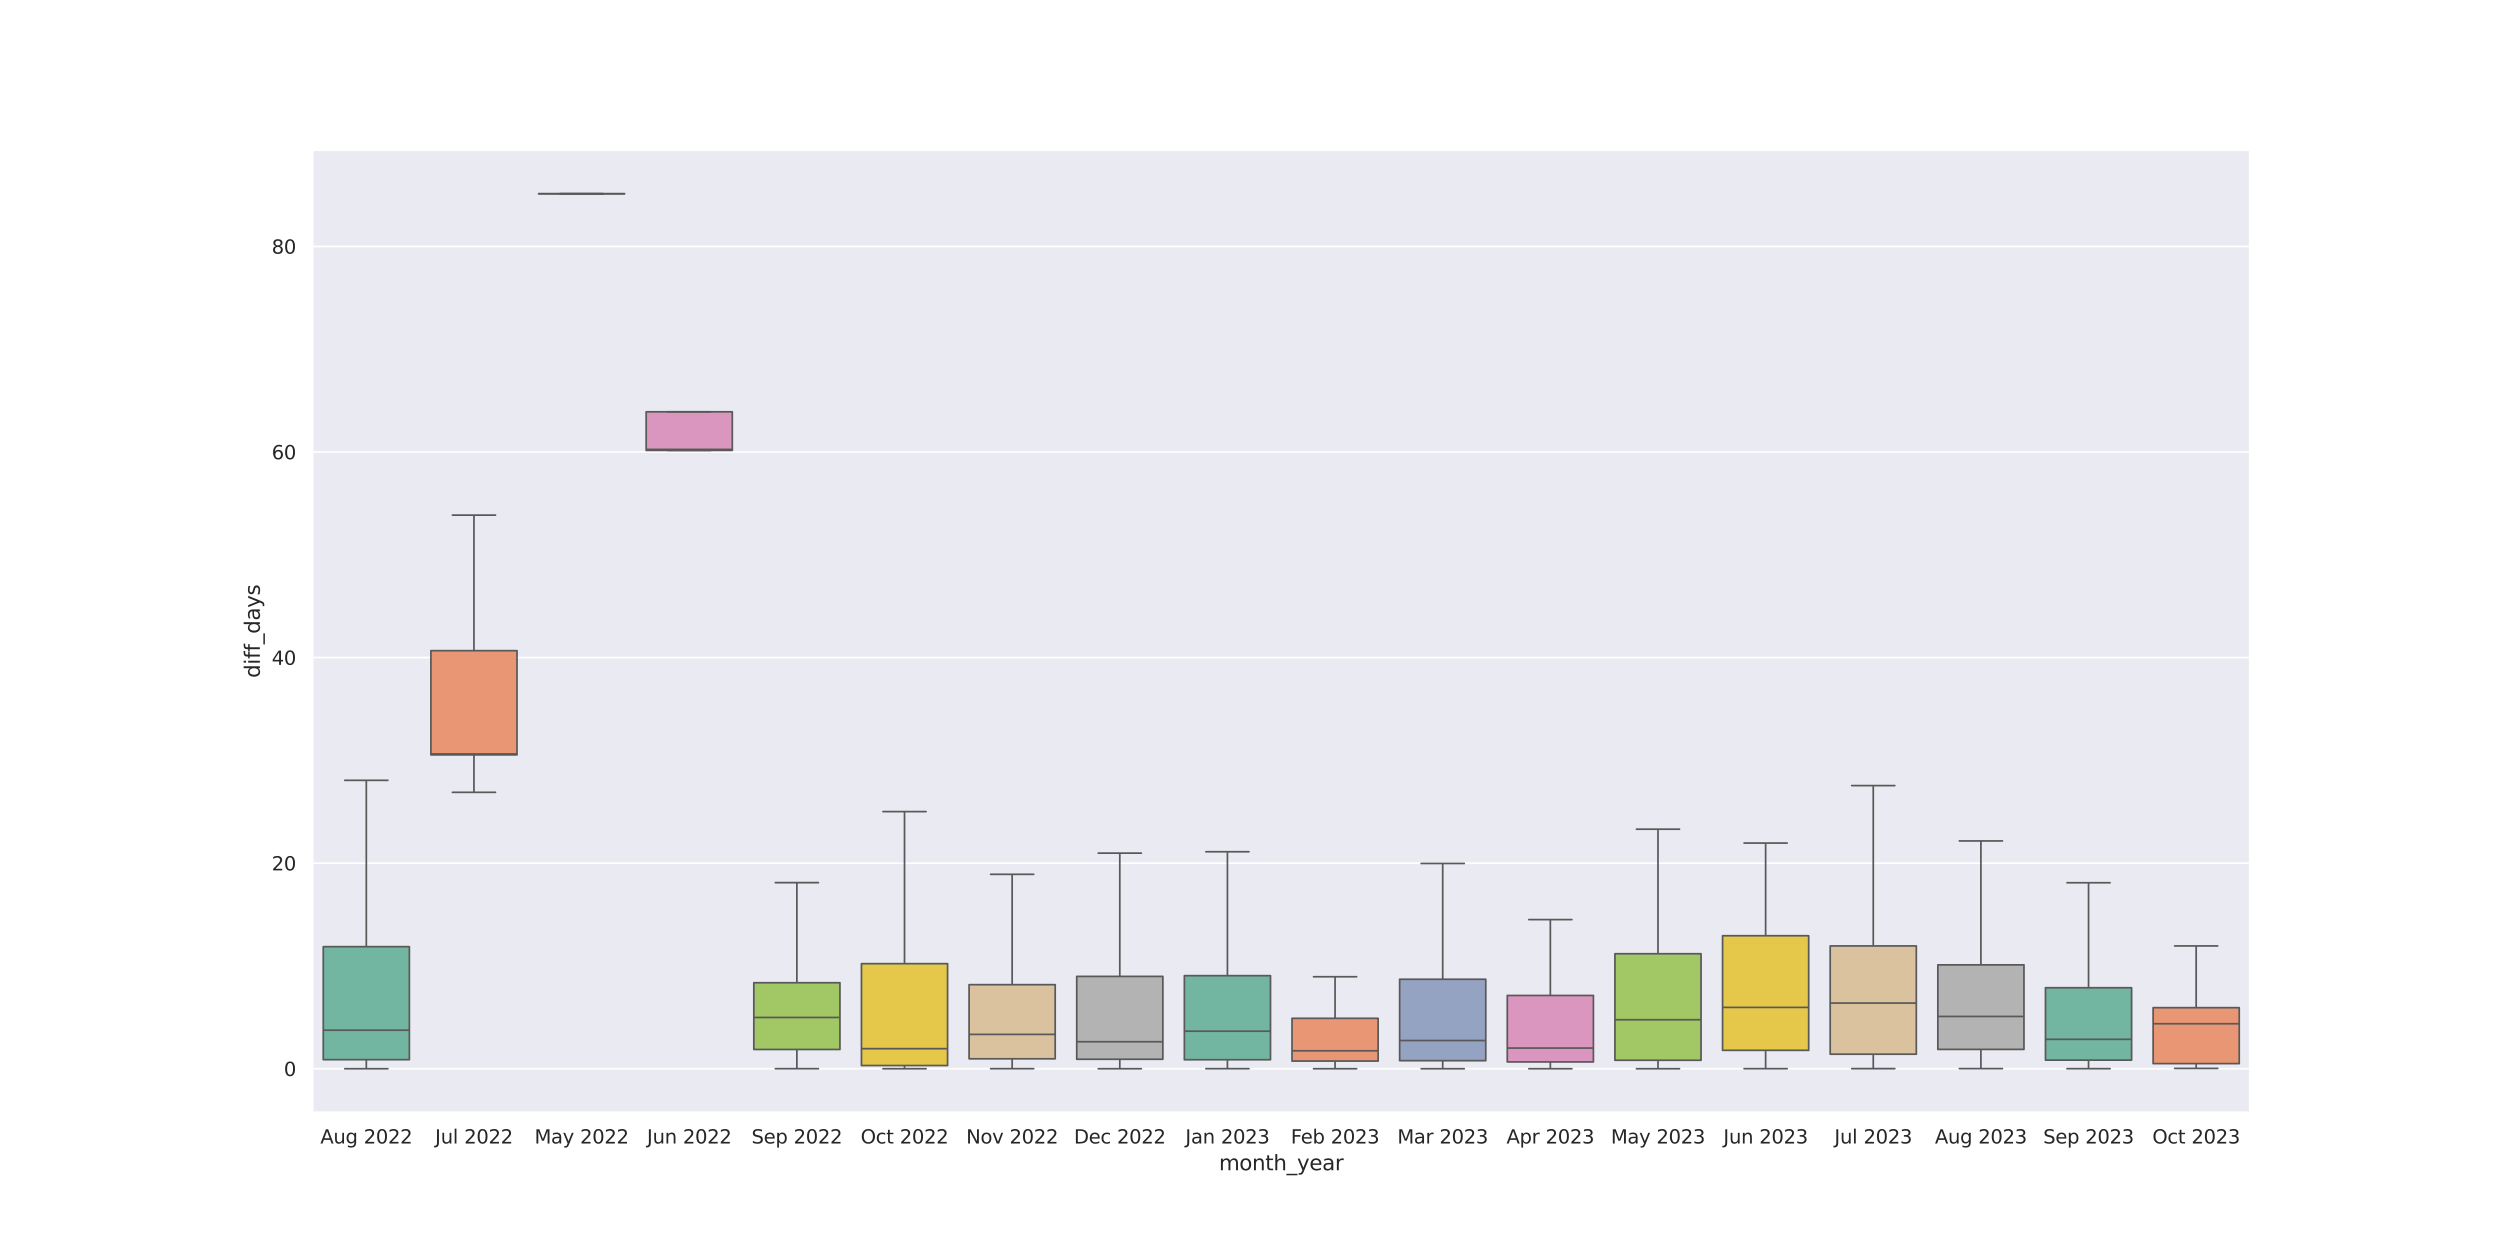 <?xml version="1.0" encoding="utf-8" standalone="no"?>
<!DOCTYPE svg PUBLIC "-//W3C//DTD SVG 1.1//EN"
  "http://www.w3.org/Graphics/SVG/1.1/DTD/svg11.dtd">
<svg xmlns:xlink="http://www.w3.org/1999/xlink" width="1440pt" height="720pt" viewBox="0 0 1440 720" xmlns="http://www.w3.org/2000/svg" version="1.1">
 <defs>
  <style type="text/css">*{stroke-linejoin: round; stroke-linecap: butt}</style>
 </defs>
 <g id="figure_1">
  <g id="patch_1">
   <path d="M 0 720 
L 1440 720 
L 1440 0 
L 0 0 
z
" style="fill: #ffffff"/>
  </g>
  <g id="axes_1">
   <g id="patch_2">
    <path d="M 180 640.8 
L 1296 640.8 
L 1296 86.4 
L 180 86.4 
z
" style="fill: #eaeaf2"/>
   </g>
   <g id="matplotlib.axis_1">
    <g id="xtick_1">
     <g id="text_1">
      <!-- Aug 2022 -->
      <g style="fill: #262626" transform="translate(184.515 658.658) scale(0.11 -0.11)">
       <defs>
        <path id="DejaVuSans-41" d="M 2188 4044 
L 1331 1722 
L 3047 1722 
L 2188 4044 
z
M 1831 4666 
L 2547 4666 
L 4325 0 
L 3669 0 
L 3244 1197 
L 1141 1197 
L 716 0 
L 50 0 
L 1831 4666 
z
" transform="scale(0.016)"/>
        <path id="DejaVuSans-75" d="M 544 1381 
L 544 3500 
L 1119 3500 
L 1119 1403 
Q 1119 906 1312 657 
Q 1506 409 1894 409 
Q 2359 409 2629 706 
Q 2900 1003 2900 1516 
L 2900 3500 
L 3475 3500 
L 3475 0 
L 2900 0 
L 2900 538 
Q 2691 219 2414 64 
Q 2138 -91 1772 -91 
Q 1169 -91 856 284 
Q 544 659 544 1381 
z
M 1991 3584 
L 1991 3584 
z
" transform="scale(0.016)"/>
        <path id="DejaVuSans-67" d="M 2906 1791 
Q 2906 2416 2648 2759 
Q 2391 3103 1925 3103 
Q 1463 3103 1205 2759 
Q 947 2416 947 1791 
Q 947 1169 1205 825 
Q 1463 481 1925 481 
Q 2391 481 2648 825 
Q 2906 1169 2906 1791 
z
M 3481 434 
Q 3481 -459 3084 -895 
Q 2688 -1331 1869 -1331 
Q 1566 -1331 1297 -1286 
Q 1028 -1241 775 -1147 
L 775 -588 
Q 1028 -725 1275 -790 
Q 1522 -856 1778 -856 
Q 2344 -856 2625 -561 
Q 2906 -266 2906 331 
L 2906 616 
Q 2728 306 2450 153 
Q 2172 0 1784 0 
Q 1141 0 747 490 
Q 353 981 353 1791 
Q 353 2603 747 3093 
Q 1141 3584 1784 3584 
Q 2172 3584 2450 3431 
Q 2728 3278 2906 2969 
L 2906 3500 
L 3481 3500 
L 3481 434 
z
" transform="scale(0.016)"/>
        <path id="DejaVuSans-20" transform="scale(0.016)"/>
        <path id="DejaVuSans-32" d="M 1228 531 
L 3431 531 
L 3431 0 
L 469 0 
L 469 531 
Q 828 903 1448 1529 
Q 2069 2156 2228 2338 
Q 2531 2678 2651 2914 
Q 2772 3150 2772 3378 
Q 2772 3750 2511 3984 
Q 2250 4219 1831 4219 
Q 1534 4219 1204 4116 
Q 875 4013 500 3803 
L 500 4441 
Q 881 4594 1212 4672 
Q 1544 4750 1819 4750 
Q 2544 4750 2975 4387 
Q 3406 4025 3406 3419 
Q 3406 3131 3298 2873 
Q 3191 2616 2906 2266 
Q 2828 2175 2409 1742 
Q 1991 1309 1228 531 
z
" transform="scale(0.016)"/>
        <path id="DejaVuSans-30" d="M 2034 4250 
Q 1547 4250 1301 3770 
Q 1056 3291 1056 2328 
Q 1056 1369 1301 889 
Q 1547 409 2034 409 
Q 2525 409 2770 889 
Q 3016 1369 3016 2328 
Q 3016 3291 2770 3770 
Q 2525 4250 2034 4250 
z
M 2034 4750 
Q 2819 4750 3233 4129 
Q 3647 3509 3647 2328 
Q 3647 1150 3233 529 
Q 2819 -91 2034 -91 
Q 1250 -91 836 529 
Q 422 1150 422 2328 
Q 422 3509 836 4129 
Q 1250 4750 2034 4750 
z
" transform="scale(0.016)"/>
       </defs>
       <use xlink:href="#DejaVuSans-41"/>
       <use xlink:href="#DejaVuSans-75" x="68.408"/>
       <use xlink:href="#DejaVuSans-67" x="131.787"/>
       <use xlink:href="#DejaVuSans-20" x="195.264"/>
       <use xlink:href="#DejaVuSans-32" x="227.051"/>
       <use xlink:href="#DejaVuSans-30" x="290.674"/>
       <use xlink:href="#DejaVuSans-32" x="354.297"/>
       <use xlink:href="#DejaVuSans-32" x="417.92"/>
      </g>
     </g>
    </g>
    <g id="xtick_2">
     <g id="text_2">
      <!-- Jul 2022 -->
      <g style="fill: #262626" transform="translate(250.618 658.658) scale(0.11 -0.11)">
       <defs>
        <path id="DejaVuSans-4a" d="M 628 4666 
L 1259 4666 
L 1259 325 
Q 1259 -519 939 -900 
Q 619 -1281 -91 -1281 
L -331 -1281 
L -331 -750 
L -134 -750 
Q 284 -750 456 -515 
Q 628 -281 628 325 
L 628 4666 
z
" transform="scale(0.016)"/>
        <path id="DejaVuSans-6c" d="M 603 4863 
L 1178 4863 
L 1178 0 
L 603 0 
L 603 4863 
z
" transform="scale(0.016)"/>
       </defs>
       <use xlink:href="#DejaVuSans-4a"/>
       <use xlink:href="#DejaVuSans-75" x="29.492"/>
       <use xlink:href="#DejaVuSans-6c" x="92.871"/>
       <use xlink:href="#DejaVuSans-20" x="120.654"/>
       <use xlink:href="#DejaVuSans-32" x="152.441"/>
       <use xlink:href="#DejaVuSans-30" x="216.064"/>
       <use xlink:href="#DejaVuSans-32" x="279.688"/>
       <use xlink:href="#DejaVuSans-32" x="343.311"/>
      </g>
     </g>
    </g>
    <g id="xtick_3">
     <g id="text_3">
      <!-- May 2022 -->
      <g style="fill: #262626" transform="translate(307.883 658.658) scale(0.11 -0.11)">
       <defs>
        <path id="DejaVuSans-4d" d="M 628 4666 
L 1569 4666 
L 2759 1491 
L 3956 4666 
L 4897 4666 
L 4897 0 
L 4281 0 
L 4281 4097 
L 3078 897 
L 2444 897 
L 1241 4097 
L 1241 0 
L 628 0 
L 628 4666 
z
" transform="scale(0.016)"/>
        <path id="DejaVuSans-61" d="M 2194 1759 
Q 1497 1759 1228 1600 
Q 959 1441 959 1056 
Q 959 750 1161 570 
Q 1363 391 1709 391 
Q 2188 391 2477 730 
Q 2766 1069 2766 1631 
L 2766 1759 
L 2194 1759 
z
M 3341 1997 
L 3341 0 
L 2766 0 
L 2766 531 
Q 2569 213 2275 61 
Q 1981 -91 1556 -91 
Q 1019 -91 701 211 
Q 384 513 384 1019 
Q 384 1609 779 1909 
Q 1175 2209 1959 2209 
L 2766 2209 
L 2766 2266 
Q 2766 2663 2505 2880 
Q 2244 3097 1772 3097 
Q 1472 3097 1187 3025 
Q 903 2953 641 2809 
L 641 3341 
Q 956 3463 1253 3523 
Q 1550 3584 1831 3584 
Q 2591 3584 2966 3190 
Q 3341 2797 3341 1997 
z
" transform="scale(0.016)"/>
        <path id="DejaVuSans-79" d="M 2059 -325 
Q 1816 -950 1584 -1140 
Q 1353 -1331 966 -1331 
L 506 -1331 
L 506 -850 
L 844 -850 
Q 1081 -850 1212 -737 
Q 1344 -625 1503 -206 
L 1606 56 
L 191 3500 
L 800 3500 
L 1894 763 
L 2988 3500 
L 3597 3500 
L 2059 -325 
z
" transform="scale(0.016)"/>
       </defs>
       <use xlink:href="#DejaVuSans-4d"/>
       <use xlink:href="#DejaVuSans-61" x="86.279"/>
       <use xlink:href="#DejaVuSans-79" x="147.559"/>
       <use xlink:href="#DejaVuSans-20" x="206.738"/>
       <use xlink:href="#DejaVuSans-32" x="238.525"/>
       <use xlink:href="#DejaVuSans-30" x="302.148"/>
       <use xlink:href="#DejaVuSans-32" x="365.771"/>
       <use xlink:href="#DejaVuSans-32" x="429.395"/>
      </g>
     </g>
    </g>
    <g id="xtick_4">
     <g id="text_4">
      <!-- Jun 2022 -->
      <g style="fill: #262626" transform="translate(372.661 658.658) scale(0.11 -0.11)">
       <defs>
        <path id="DejaVuSans-6e" d="M 3513 2113 
L 3513 0 
L 2938 0 
L 2938 2094 
Q 2938 2591 2744 2837 
Q 2550 3084 2163 3084 
Q 1697 3084 1428 2787 
Q 1159 2491 1159 1978 
L 1159 0 
L 581 0 
L 581 3500 
L 1159 3500 
L 1159 2956 
Q 1366 3272 1645 3428 
Q 1925 3584 2291 3584 
Q 2894 3584 3203 3211 
Q 3513 2838 3513 2113 
z
" transform="scale(0.016)"/>
       </defs>
       <use xlink:href="#DejaVuSans-4a"/>
       <use xlink:href="#DejaVuSans-75" x="29.492"/>
       <use xlink:href="#DejaVuSans-6e" x="92.871"/>
       <use xlink:href="#DejaVuSans-20" x="156.25"/>
       <use xlink:href="#DejaVuSans-32" x="188.037"/>
       <use xlink:href="#DejaVuSans-30" x="251.66"/>
       <use xlink:href="#DejaVuSans-32" x="315.283"/>
       <use xlink:href="#DejaVuSans-32" x="378.906"/>
      </g>
     </g>
    </g>
    <g id="xtick_5">
     <g id="text_5">
      <!-- Sep 2022 -->
      <g style="fill: #262626" transform="translate(432.887 658.658) scale(0.11 -0.11)">
       <defs>
        <path id="DejaVuSans-53" d="M 3425 4513 
L 3425 3897 
Q 3066 4069 2747 4153 
Q 2428 4238 2131 4238 
Q 1616 4238 1336 4038 
Q 1056 3838 1056 3469 
Q 1056 3159 1242 3001 
Q 1428 2844 1947 2747 
L 2328 2669 
Q 3034 2534 3370 2195 
Q 3706 1856 3706 1288 
Q 3706 609 3251 259 
Q 2797 -91 1919 -91 
Q 1588 -91 1214 -16 
Q 841 59 441 206 
L 441 856 
Q 825 641 1194 531 
Q 1563 422 1919 422 
Q 2459 422 2753 634 
Q 3047 847 3047 1241 
Q 3047 1584 2836 1778 
Q 2625 1972 2144 2069 
L 1759 2144 
Q 1053 2284 737 2584 
Q 422 2884 422 3419 
Q 422 4038 858 4394 
Q 1294 4750 2059 4750 
Q 2388 4750 2728 4690 
Q 3069 4631 3425 4513 
z
" transform="scale(0.016)"/>
        <path id="DejaVuSans-65" d="M 3597 1894 
L 3597 1613 
L 953 1613 
Q 991 1019 1311 708 
Q 1631 397 2203 397 
Q 2534 397 2845 478 
Q 3156 559 3463 722 
L 3463 178 
Q 3153 47 2828 -22 
Q 2503 -91 2169 -91 
Q 1331 -91 842 396 
Q 353 884 353 1716 
Q 353 2575 817 3079 
Q 1281 3584 2069 3584 
Q 2775 3584 3186 3129 
Q 3597 2675 3597 1894 
z
M 3022 2063 
Q 3016 2534 2758 2815 
Q 2500 3097 2075 3097 
Q 1594 3097 1305 2825 
Q 1016 2553 972 2059 
L 3022 2063 
z
" transform="scale(0.016)"/>
        <path id="DejaVuSans-70" d="M 1159 525 
L 1159 -1331 
L 581 -1331 
L 581 3500 
L 1159 3500 
L 1159 2969 
Q 1341 3281 1617 3432 
Q 1894 3584 2278 3584 
Q 2916 3584 3314 3078 
Q 3713 2572 3713 1747 
Q 3713 922 3314 415 
Q 2916 -91 2278 -91 
Q 1894 -91 1617 61 
Q 1341 213 1159 525 
z
M 3116 1747 
Q 3116 2381 2855 2742 
Q 2594 3103 2138 3103 
Q 1681 3103 1420 2742 
Q 1159 2381 1159 1747 
Q 1159 1113 1420 752 
Q 1681 391 2138 391 
Q 2594 391 2855 752 
Q 3116 1113 3116 1747 
z
" transform="scale(0.016)"/>
       </defs>
       <use xlink:href="#DejaVuSans-53"/>
       <use xlink:href="#DejaVuSans-65" x="63.477"/>
       <use xlink:href="#DejaVuSans-70" x="125"/>
       <use xlink:href="#DejaVuSans-20" x="188.477"/>
       <use xlink:href="#DejaVuSans-32" x="220.264"/>
       <use xlink:href="#DejaVuSans-30" x="283.887"/>
       <use xlink:href="#DejaVuSans-32" x="347.51"/>
       <use xlink:href="#DejaVuSans-32" x="411.133"/>
      </g>
     </g>
    </g>
    <g id="xtick_6">
     <g id="text_6">
      <!-- Oct 2022 -->
      <g style="fill: #262626" transform="translate(495.745 658.658) scale(0.11 -0.11)">
       <defs>
        <path id="DejaVuSans-4f" d="M 2522 4238 
Q 1834 4238 1429 3725 
Q 1025 3213 1025 2328 
Q 1025 1447 1429 934 
Q 1834 422 2522 422 
Q 3209 422 3611 934 
Q 4013 1447 4013 2328 
Q 4013 3213 3611 3725 
Q 3209 4238 2522 4238 
z
M 2522 4750 
Q 3503 4750 4090 4092 
Q 4678 3434 4678 2328 
Q 4678 1225 4090 567 
Q 3503 -91 2522 -91 
Q 1538 -91 948 565 
Q 359 1222 359 2328 
Q 359 3434 948 4092 
Q 1538 4750 2522 4750 
z
" transform="scale(0.016)"/>
        <path id="DejaVuSans-63" d="M 3122 3366 
L 3122 2828 
Q 2878 2963 2633 3030 
Q 2388 3097 2138 3097 
Q 1578 3097 1268 2742 
Q 959 2388 959 1747 
Q 959 1106 1268 751 
Q 1578 397 2138 397 
Q 2388 397 2633 464 
Q 2878 531 3122 666 
L 3122 134 
Q 2881 22 2623 -34 
Q 2366 -91 2075 -91 
Q 1284 -91 818 406 
Q 353 903 353 1747 
Q 353 2603 823 3093 
Q 1294 3584 2113 3584 
Q 2378 3584 2631 3529 
Q 2884 3475 3122 3366 
z
" transform="scale(0.016)"/>
        <path id="DejaVuSans-74" d="M 1172 4494 
L 1172 3500 
L 2356 3500 
L 2356 3053 
L 1172 3053 
L 1172 1153 
Q 1172 725 1289 603 
Q 1406 481 1766 481 
L 2356 481 
L 2356 0 
L 1766 0 
Q 1100 0 847 248 
Q 594 497 594 1153 
L 594 3053 
L 172 3053 
L 172 3500 
L 594 3500 
L 594 4494 
L 1172 4494 
z
" transform="scale(0.016)"/>
       </defs>
       <use xlink:href="#DejaVuSans-4f"/>
       <use xlink:href="#DejaVuSans-63" x="78.711"/>
       <use xlink:href="#DejaVuSans-74" x="133.691"/>
       <use xlink:href="#DejaVuSans-20" x="172.9"/>
       <use xlink:href="#DejaVuSans-32" x="204.688"/>
       <use xlink:href="#DejaVuSans-30" x="268.311"/>
       <use xlink:href="#DejaVuSans-32" x="331.934"/>
       <use xlink:href="#DejaVuSans-32" x="395.557"/>
      </g>
     </g>
    </g>
    <g id="xtick_7">
     <g id="text_7">
      <!-- Nov 2022 -->
      <g style="fill: #262626" transform="translate(556.519 658.658) scale(0.11 -0.11)">
       <defs>
        <path id="DejaVuSans-4e" d="M 628 4666 
L 1478 4666 
L 3547 763 
L 3547 4666 
L 4159 4666 
L 4159 0 
L 3309 0 
L 1241 3903 
L 1241 0 
L 628 0 
L 628 4666 
z
" transform="scale(0.016)"/>
        <path id="DejaVuSans-6f" d="M 1959 3097 
Q 1497 3097 1228 2736 
Q 959 2375 959 1747 
Q 959 1119 1226 758 
Q 1494 397 1959 397 
Q 2419 397 2687 759 
Q 2956 1122 2956 1747 
Q 2956 2369 2687 2733 
Q 2419 3097 1959 3097 
z
M 1959 3584 
Q 2709 3584 3137 3096 
Q 3566 2609 3566 1747 
Q 3566 888 3137 398 
Q 2709 -91 1959 -91 
Q 1206 -91 779 398 
Q 353 888 353 1747 
Q 353 2609 779 3096 
Q 1206 3584 1959 3584 
z
" transform="scale(0.016)"/>
        <path id="DejaVuSans-76" d="M 191 3500 
L 800 3500 
L 1894 563 
L 2988 3500 
L 3597 3500 
L 2284 0 
L 1503 0 
L 191 3500 
z
" transform="scale(0.016)"/>
       </defs>
       <use xlink:href="#DejaVuSans-4e"/>
       <use xlink:href="#DejaVuSans-6f" x="74.805"/>
       <use xlink:href="#DejaVuSans-76" x="135.986"/>
       <use xlink:href="#DejaVuSans-20" x="195.166"/>
       <use xlink:href="#DejaVuSans-32" x="226.953"/>
       <use xlink:href="#DejaVuSans-30" x="290.576"/>
       <use xlink:href="#DejaVuSans-32" x="354.199"/>
       <use xlink:href="#DejaVuSans-32" x="417.822"/>
      </g>
     </g>
    </g>
    <g id="xtick_8">
     <g id="text_8">
      <!-- Dec 2022 -->
      <g style="fill: #262626" transform="translate(618.611 658.658) scale(0.11 -0.11)">
       <defs>
        <path id="DejaVuSans-44" d="M 1259 4147 
L 1259 519 
L 2022 519 
Q 2988 519 3436 956 
Q 3884 1394 3884 2338 
Q 3884 3275 3436 3711 
Q 2988 4147 2022 4147 
L 1259 4147 
z
M 628 4666 
L 1925 4666 
Q 3281 4666 3915 4102 
Q 4550 3538 4550 2338 
Q 4550 1131 3912 565 
Q 3275 0 1925 0 
L 628 0 
L 628 4666 
z
" transform="scale(0.016)"/>
       </defs>
       <use xlink:href="#DejaVuSans-44"/>
       <use xlink:href="#DejaVuSans-65" x="77.002"/>
       <use xlink:href="#DejaVuSans-63" x="138.525"/>
       <use xlink:href="#DejaVuSans-20" x="193.506"/>
       <use xlink:href="#DejaVuSans-32" x="225.293"/>
       <use xlink:href="#DejaVuSans-30" x="288.916"/>
       <use xlink:href="#DejaVuSans-32" x="352.539"/>
       <use xlink:href="#DejaVuSans-32" x="416.162"/>
      </g>
     </g>
    </g>
    <g id="xtick_9">
     <g id="text_9">
      <!-- Jan 2023 -->
      <g style="fill: #262626" transform="translate(682.776 658.658) scale(0.11 -0.11)">
       <defs>
        <path id="DejaVuSans-33" d="M 2597 2516 
Q 3050 2419 3304 2112 
Q 3559 1806 3559 1356 
Q 3559 666 3084 287 
Q 2609 -91 1734 -91 
Q 1441 -91 1130 -33 
Q 819 25 488 141 
L 488 750 
Q 750 597 1062 519 
Q 1375 441 1716 441 
Q 2309 441 2620 675 
Q 2931 909 2931 1356 
Q 2931 1769 2642 2001 
Q 2353 2234 1838 2234 
L 1294 2234 
L 1294 2753 
L 1863 2753 
Q 2328 2753 2575 2939 
Q 2822 3125 2822 3475 
Q 2822 3834 2567 4026 
Q 2313 4219 1838 4219 
Q 1578 4219 1281 4162 
Q 984 4106 628 3988 
L 628 4550 
Q 988 4650 1302 4700 
Q 1616 4750 1894 4750 
Q 2613 4750 3031 4423 
Q 3450 4097 3450 3541 
Q 3450 3153 3228 2886 
Q 3006 2619 2597 2516 
z
" transform="scale(0.016)"/>
       </defs>
       <use xlink:href="#DejaVuSans-4a"/>
       <use xlink:href="#DejaVuSans-61" x="29.492"/>
       <use xlink:href="#DejaVuSans-6e" x="90.771"/>
       <use xlink:href="#DejaVuSans-20" x="154.15"/>
       <use xlink:href="#DejaVuSans-32" x="185.938"/>
       <use xlink:href="#DejaVuSans-30" x="249.561"/>
       <use xlink:href="#DejaVuSans-32" x="313.184"/>
       <use xlink:href="#DejaVuSans-33" x="376.807"/>
      </g>
     </g>
    </g>
    <g id="xtick_10">
     <g id="text_10">
      <!-- Feb 2023 -->
      <g style="fill: #262626" transform="translate(743.518 658.658) scale(0.11 -0.11)">
       <defs>
        <path id="DejaVuSans-46" d="M 628 4666 
L 3309 4666 
L 3309 4134 
L 1259 4134 
L 1259 2759 
L 3109 2759 
L 3109 2228 
L 1259 2228 
L 1259 0 
L 628 0 
L 628 4666 
z
" transform="scale(0.016)"/>
        <path id="DejaVuSans-62" d="M 3116 1747 
Q 3116 2381 2855 2742 
Q 2594 3103 2138 3103 
Q 1681 3103 1420 2742 
Q 1159 2381 1159 1747 
Q 1159 1113 1420 752 
Q 1681 391 2138 391 
Q 2594 391 2855 752 
Q 3116 1113 3116 1747 
z
M 1159 2969 
Q 1341 3281 1617 3432 
Q 1894 3584 2278 3584 
Q 2916 3584 3314 3078 
Q 3713 2572 3713 1747 
Q 3713 922 3314 415 
Q 2916 -91 2278 -91 
Q 1894 -91 1617 61 
Q 1341 213 1159 525 
L 1159 0 
L 581 0 
L 581 4863 
L 1159 4863 
L 1159 2969 
z
" transform="scale(0.016)"/>
       </defs>
       <use xlink:href="#DejaVuSans-46"/>
       <use xlink:href="#DejaVuSans-65" x="52.02"/>
       <use xlink:href="#DejaVuSans-62" x="113.543"/>
       <use xlink:href="#DejaVuSans-20" x="177.02"/>
       <use xlink:href="#DejaVuSans-32" x="208.807"/>
       <use xlink:href="#DejaVuSans-30" x="272.43"/>
       <use xlink:href="#DejaVuSans-32" x="336.053"/>
       <use xlink:href="#DejaVuSans-33" x="399.676"/>
      </g>
     </g>
    </g>
    <g id="xtick_11">
     <g id="text_11">
      <!-- Mar 2023 -->
      <g style="fill: #262626" transform="translate(804.878 658.658) scale(0.11 -0.11)">
       <defs>
        <path id="DejaVuSans-72" d="M 2631 2963 
Q 2534 3019 2420 3045 
Q 2306 3072 2169 3072 
Q 1681 3072 1420 2755 
Q 1159 2438 1159 1844 
L 1159 0 
L 581 0 
L 581 3500 
L 1159 3500 
L 1159 2956 
Q 1341 3275 1631 3429 
Q 1922 3584 2338 3584 
Q 2397 3584 2469 3576 
Q 2541 3569 2628 3553 
L 2631 2963 
z
" transform="scale(0.016)"/>
       </defs>
       <use xlink:href="#DejaVuSans-4d"/>
       <use xlink:href="#DejaVuSans-61" x="86.279"/>
       <use xlink:href="#DejaVuSans-72" x="147.559"/>
       <use xlink:href="#DejaVuSans-20" x="188.672"/>
       <use xlink:href="#DejaVuSans-32" x="220.459"/>
       <use xlink:href="#DejaVuSans-30" x="284.082"/>
       <use xlink:href="#DejaVuSans-32" x="347.705"/>
       <use xlink:href="#DejaVuSans-33" x="411.328"/>
      </g>
     </g>
    </g>
    <g id="xtick_12">
     <g id="text_12">
      <!-- Apr 2023 -->
      <g style="fill: #262626" transform="translate(867.74 658.658) scale(0.11 -0.11)">
       <use xlink:href="#DejaVuSans-41"/>
       <use xlink:href="#DejaVuSans-70" x="68.408"/>
       <use xlink:href="#DejaVuSans-72" x="131.885"/>
       <use xlink:href="#DejaVuSans-20" x="172.998"/>
       <use xlink:href="#DejaVuSans-32" x="204.785"/>
       <use xlink:href="#DejaVuSans-30" x="268.408"/>
       <use xlink:href="#DejaVuSans-32" x="332.031"/>
       <use xlink:href="#DejaVuSans-33" x="395.654"/>
      </g>
     </g>
    </g>
    <g id="xtick_13">
     <g id="text_13">
      <!-- May 2023 -->
      <g style="fill: #262626" transform="translate(927.883 658.658) scale(0.11 -0.11)">
       <use xlink:href="#DejaVuSans-4d"/>
       <use xlink:href="#DejaVuSans-61" x="86.279"/>
       <use xlink:href="#DejaVuSans-79" x="147.559"/>
       <use xlink:href="#DejaVuSans-20" x="206.738"/>
       <use xlink:href="#DejaVuSans-32" x="238.525"/>
       <use xlink:href="#DejaVuSans-30" x="302.148"/>
       <use xlink:href="#DejaVuSans-32" x="365.771"/>
       <use xlink:href="#DejaVuSans-33" x="429.395"/>
      </g>
     </g>
    </g>
    <g id="xtick_14">
     <g id="text_14">
      <!-- Jun 2023 -->
      <g style="fill: #262626" transform="translate(992.661 658.658) scale(0.11 -0.11)">
       <use xlink:href="#DejaVuSans-4a"/>
       <use xlink:href="#DejaVuSans-75" x="29.492"/>
       <use xlink:href="#DejaVuSans-6e" x="92.871"/>
       <use xlink:href="#DejaVuSans-20" x="156.25"/>
       <use xlink:href="#DejaVuSans-32" x="188.037"/>
       <use xlink:href="#DejaVuSans-30" x="251.66"/>
       <use xlink:href="#DejaVuSans-32" x="315.283"/>
       <use xlink:href="#DejaVuSans-33" x="378.906"/>
      </g>
     </g>
    </g>
    <g id="xtick_15">
     <g id="text_15">
      <!-- Jul 2023 -->
      <g style="fill: #262626" transform="translate(1056.618 658.658) scale(0.11 -0.11)">
       <use xlink:href="#DejaVuSans-4a"/>
       <use xlink:href="#DejaVuSans-75" x="29.492"/>
       <use xlink:href="#DejaVuSans-6c" x="92.871"/>
       <use xlink:href="#DejaVuSans-20" x="120.654"/>
       <use xlink:href="#DejaVuSans-32" x="152.441"/>
       <use xlink:href="#DejaVuSans-30" x="216.064"/>
       <use xlink:href="#DejaVuSans-32" x="279.688"/>
       <use xlink:href="#DejaVuSans-33" x="343.311"/>
      </g>
     </g>
    </g>
    <g id="xtick_16">
     <g id="text_16">
      <!-- Aug 2023 -->
      <g style="fill: #262626" transform="translate(1114.515 658.658) scale(0.11 -0.11)">
       <use xlink:href="#DejaVuSans-41"/>
       <use xlink:href="#DejaVuSans-75" x="68.408"/>
       <use xlink:href="#DejaVuSans-67" x="131.787"/>
       <use xlink:href="#DejaVuSans-20" x="195.264"/>
       <use xlink:href="#DejaVuSans-32" x="227.051"/>
       <use xlink:href="#DejaVuSans-30" x="290.674"/>
       <use xlink:href="#DejaVuSans-32" x="354.297"/>
       <use xlink:href="#DejaVuSans-33" x="417.92"/>
      </g>
     </g>
    </g>
    <g id="xtick_17">
     <g id="text_17">
      <!-- Sep 2023 -->
      <g style="fill: #262626" transform="translate(1176.887 658.658) scale(0.11 -0.11)">
       <use xlink:href="#DejaVuSans-53"/>
       <use xlink:href="#DejaVuSans-65" x="63.477"/>
       <use xlink:href="#DejaVuSans-70" x="125"/>
       <use xlink:href="#DejaVuSans-20" x="188.477"/>
       <use xlink:href="#DejaVuSans-32" x="220.264"/>
       <use xlink:href="#DejaVuSans-30" x="283.887"/>
       <use xlink:href="#DejaVuSans-32" x="347.51"/>
       <use xlink:href="#DejaVuSans-33" x="411.133"/>
      </g>
     </g>
    </g>
    <g id="xtick_18">
     <g id="text_18">
      <!-- Oct 2023 -->
      <g style="fill: #262626" transform="translate(1239.745 658.658) scale(0.11 -0.11)">
       <use xlink:href="#DejaVuSans-4f"/>
       <use xlink:href="#DejaVuSans-63" x="78.711"/>
       <use xlink:href="#DejaVuSans-74" x="133.691"/>
       <use xlink:href="#DejaVuSans-20" x="172.9"/>
       <use xlink:href="#DejaVuSans-32" x="204.688"/>
       <use xlink:href="#DejaVuSans-30" x="268.311"/>
       <use xlink:href="#DejaVuSans-32" x="331.934"/>
       <use xlink:href="#DejaVuSans-33" x="395.557"/>
      </g>
     </g>
    </g>
    <g id="text_19">
     <!-- month_year -->
     <g style="fill: #262626" transform="translate(702.141 674.064) scale(0.12 -0.12)">
      <defs>
       <path id="DejaVuSans-6d" d="M 3328 2828 
Q 3544 3216 3844 3400 
Q 4144 3584 4550 3584 
Q 5097 3584 5394 3201 
Q 5691 2819 5691 2113 
L 5691 0 
L 5113 0 
L 5113 2094 
Q 5113 2597 4934 2840 
Q 4756 3084 4391 3084 
Q 3944 3084 3684 2787 
Q 3425 2491 3425 1978 
L 3425 0 
L 2847 0 
L 2847 2094 
Q 2847 2600 2669 2842 
Q 2491 3084 2119 3084 
Q 1678 3084 1418 2786 
Q 1159 2488 1159 1978 
L 1159 0 
L 581 0 
L 581 3500 
L 1159 3500 
L 1159 2956 
Q 1356 3278 1631 3431 
Q 1906 3584 2284 3584 
Q 2666 3584 2933 3390 
Q 3200 3197 3328 2828 
z
" transform="scale(0.016)"/>
       <path id="DejaVuSans-68" d="M 3513 2113 
L 3513 0 
L 2938 0 
L 2938 2094 
Q 2938 2591 2744 2837 
Q 2550 3084 2163 3084 
Q 1697 3084 1428 2787 
Q 1159 2491 1159 1978 
L 1159 0 
L 581 0 
L 581 4863 
L 1159 4863 
L 1159 2956 
Q 1366 3272 1645 3428 
Q 1925 3584 2291 3584 
Q 2894 3584 3203 3211 
Q 3513 2838 3513 2113 
z
" transform="scale(0.016)"/>
       <path id="DejaVuSans-5f" d="M 3263 -1063 
L 3263 -1509 
L -63 -1509 
L -63 -1063 
L 3263 -1063 
z
" transform="scale(0.016)"/>
      </defs>
      <use xlink:href="#DejaVuSans-6d"/>
      <use xlink:href="#DejaVuSans-6f" x="97.412"/>
      <use xlink:href="#DejaVuSans-6e" x="158.594"/>
      <use xlink:href="#DejaVuSans-74" x="221.973"/>
      <use xlink:href="#DejaVuSans-68" x="261.182"/>
      <use xlink:href="#DejaVuSans-5f" x="324.561"/>
      <use xlink:href="#DejaVuSans-79" x="374.561"/>
      <use xlink:href="#DejaVuSans-65" x="433.74"/>
      <use xlink:href="#DejaVuSans-61" x="495.264"/>
      <use xlink:href="#DejaVuSans-72" x="556.543"/>
     </g>
    </g>
   </g>
   <g id="matplotlib.axis_2">
    <g id="ytick_1">
     <g id="line2d_1">
      <path d="M 180 615.6 
L 1296 615.6 
" clip-path="url(#p0ce01a2651)" style="fill: none; stroke: #ffffff; stroke-linecap: round"/>
     </g>
     <g id="text_20">
      <!-- 0 -->
      <g style="fill: #262626" transform="translate(163.501 619.779) scale(0.11 -0.11)">
       <use xlink:href="#DejaVuSans-30"/>
      </g>
     </g>
    </g>
    <g id="ytick_2">
     <g id="line2d_2">
      <path d="M 180 497.187 
L 1296 497.187 
" clip-path="url(#p0ce01a2651)" style="fill: none; stroke: #ffffff; stroke-linecap: round"/>
     </g>
     <g id="text_21">
      <!-- 20 -->
      <g style="fill: #262626" transform="translate(156.502 501.366) scale(0.11 -0.11)">
       <use xlink:href="#DejaVuSans-32"/>
       <use xlink:href="#DejaVuSans-30" x="63.623"/>
      </g>
     </g>
    </g>
    <g id="ytick_3">
     <g id="line2d_3">
      <path d="M 180 378.773 
L 1296 378.773 
" clip-path="url(#p0ce01a2651)" style="fill: none; stroke: #ffffff; stroke-linecap: round"/>
     </g>
     <g id="text_22">
      <!-- 40 -->
      <g style="fill: #262626" transform="translate(156.502 382.952) scale(0.11 -0.11)">
       <defs>
        <path id="DejaVuSans-34" d="M 2419 4116 
L 825 1625 
L 2419 1625 
L 2419 4116 
z
M 2253 4666 
L 3047 4666 
L 3047 1625 
L 3713 1625 
L 3713 1100 
L 3047 1100 
L 3047 0 
L 2419 0 
L 2419 1100 
L 313 1100 
L 313 1709 
L 2253 4666 
z
" transform="scale(0.016)"/>
       </defs>
       <use xlink:href="#DejaVuSans-34"/>
       <use xlink:href="#DejaVuSans-30" x="63.623"/>
      </g>
     </g>
    </g>
    <g id="ytick_4">
     <g id="line2d_4">
      <path d="M 180 260.36 
L 1296 260.36 
" clip-path="url(#p0ce01a2651)" style="fill: none; stroke: #ffffff; stroke-linecap: round"/>
     </g>
     <g id="text_23">
      <!-- 60 -->
      <g style="fill: #262626" transform="translate(156.502 264.539) scale(0.11 -0.11)">
       <defs>
        <path id="DejaVuSans-36" d="M 2113 2584 
Q 1688 2584 1439 2293 
Q 1191 2003 1191 1497 
Q 1191 994 1439 701 
Q 1688 409 2113 409 
Q 2538 409 2786 701 
Q 3034 994 3034 1497 
Q 3034 2003 2786 2293 
Q 2538 2584 2113 2584 
z
M 3366 4563 
L 3366 3988 
Q 3128 4100 2886 4159 
Q 2644 4219 2406 4219 
Q 1781 4219 1451 3797 
Q 1122 3375 1075 2522 
Q 1259 2794 1537 2939 
Q 1816 3084 2150 3084 
Q 2853 3084 3261 2657 
Q 3669 2231 3669 1497 
Q 3669 778 3244 343 
Q 2819 -91 2113 -91 
Q 1303 -91 875 529 
Q 447 1150 447 2328 
Q 447 3434 972 4092 
Q 1497 4750 2381 4750 
Q 2619 4750 2861 4703 
Q 3103 4656 3366 4563 
z
" transform="scale(0.016)"/>
       </defs>
       <use xlink:href="#DejaVuSans-36"/>
       <use xlink:href="#DejaVuSans-30" x="63.623"/>
      </g>
     </g>
    </g>
    <g id="ytick_5">
     <g id="line2d_5">
      <path d="M 180 141.946 
L 1296 141.946 
" clip-path="url(#p0ce01a2651)" style="fill: none; stroke: #ffffff; stroke-linecap: round"/>
     </g>
     <g id="text_24">
      <!-- 80 -->
      <g style="fill: #262626" transform="translate(156.502 146.126) scale(0.11 -0.11)">
       <defs>
        <path id="DejaVuSans-38" d="M 2034 2216 
Q 1584 2216 1326 1975 
Q 1069 1734 1069 1313 
Q 1069 891 1326 650 
Q 1584 409 2034 409 
Q 2484 409 2743 651 
Q 3003 894 3003 1313 
Q 3003 1734 2745 1975 
Q 2488 2216 2034 2216 
z
M 1403 2484 
Q 997 2584 770 2862 
Q 544 3141 544 3541 
Q 544 4100 942 4425 
Q 1341 4750 2034 4750 
Q 2731 4750 3128 4425 
Q 3525 4100 3525 3541 
Q 3525 3141 3298 2862 
Q 3072 2584 2669 2484 
Q 3125 2378 3379 2068 
Q 3634 1759 3634 1313 
Q 3634 634 3220 271 
Q 2806 -91 2034 -91 
Q 1263 -91 848 271 
Q 434 634 434 1313 
Q 434 1759 690 2068 
Q 947 2378 1403 2484 
z
M 1172 3481 
Q 1172 3119 1398 2916 
Q 1625 2713 2034 2713 
Q 2441 2713 2670 2916 
Q 2900 3119 2900 3481 
Q 2900 3844 2670 4047 
Q 2441 4250 2034 4250 
Q 1625 4250 1398 4047 
Q 1172 3844 1172 3481 
z
" transform="scale(0.016)"/>
       </defs>
       <use xlink:href="#DejaVuSans-38"/>
       <use xlink:href="#DejaVuSans-30" x="63.623"/>
      </g>
     </g>
    </g>
    <g id="text_25">
     <!-- diff_days -->
     <g style="fill: #262626" transform="translate(149.673 390.463) rotate(-90) scale(0.12 -0.12)">
      <defs>
       <path id="DejaVuSans-64" d="M 2906 2969 
L 2906 4863 
L 3481 4863 
L 3481 0 
L 2906 0 
L 2906 525 
Q 2725 213 2448 61 
Q 2172 -91 1784 -91 
Q 1150 -91 751 415 
Q 353 922 353 1747 
Q 353 2572 751 3078 
Q 1150 3584 1784 3584 
Q 2172 3584 2448 3432 
Q 2725 3281 2906 2969 
z
M 947 1747 
Q 947 1113 1208 752 
Q 1469 391 1925 391 
Q 2381 391 2643 752 
Q 2906 1113 2906 1747 
Q 2906 2381 2643 2742 
Q 2381 3103 1925 3103 
Q 1469 3103 1208 2742 
Q 947 2381 947 1747 
z
" transform="scale(0.016)"/>
       <path id="DejaVuSans-69" d="M 603 3500 
L 1178 3500 
L 1178 0 
L 603 0 
L 603 3500 
z
M 603 4863 
L 1178 4863 
L 1178 4134 
L 603 4134 
L 603 4863 
z
" transform="scale(0.016)"/>
       <path id="DejaVuSans-66" d="M 2375 4863 
L 2375 4384 
L 1825 4384 
Q 1516 4384 1395 4259 
Q 1275 4134 1275 3809 
L 1275 3500 
L 2222 3500 
L 2222 3053 
L 1275 3053 
L 1275 0 
L 697 0 
L 697 3053 
L 147 3053 
L 147 3500 
L 697 3500 
L 697 3744 
Q 697 4328 969 4595 
Q 1241 4863 1831 4863 
L 2375 4863 
z
" transform="scale(0.016)"/>
       <path id="DejaVuSans-73" d="M 2834 3397 
L 2834 2853 
Q 2591 2978 2328 3040 
Q 2066 3103 1784 3103 
Q 1356 3103 1142 2972 
Q 928 2841 928 2578 
Q 928 2378 1081 2264 
Q 1234 2150 1697 2047 
L 1894 2003 
Q 2506 1872 2764 1633 
Q 3022 1394 3022 966 
Q 3022 478 2636 193 
Q 2250 -91 1575 -91 
Q 1294 -91 989 -36 
Q 684 19 347 128 
L 347 722 
Q 666 556 975 473 
Q 1284 391 1588 391 
Q 1994 391 2212 530 
Q 2431 669 2431 922 
Q 2431 1156 2273 1281 
Q 2116 1406 1581 1522 
L 1381 1569 
Q 847 1681 609 1914 
Q 372 2147 372 2553 
Q 372 3047 722 3315 
Q 1072 3584 1716 3584 
Q 2034 3584 2315 3537 
Q 2597 3491 2834 3397 
z
" transform="scale(0.016)"/>
      </defs>
      <use xlink:href="#DejaVuSans-64"/>
      <use xlink:href="#DejaVuSans-69" x="63.477"/>
      <use xlink:href="#DejaVuSans-66" x="91.26"/>
      <use xlink:href="#DejaVuSans-66" x="126.465"/>
      <use xlink:href="#DejaVuSans-5f" x="161.67"/>
      <use xlink:href="#DejaVuSans-64" x="211.67"/>
      <use xlink:href="#DejaVuSans-61" x="275.146"/>
      <use xlink:href="#DejaVuSans-79" x="336.426"/>
      <use xlink:href="#DejaVuSans-73" x="395.605"/>
     </g>
    </g>
   </g>
   <g id="patch_3">
    <path d="M 186.2 610.365 
L 235.8 610.365 
L 235.8 545.298 
L 186.2 545.298 
L 186.2 610.365 
z
" clip-path="url(#p0ce01a2651)" style="fill: #72b6a1; stroke: #595959; stroke-linejoin: miter"/>
   </g>
   <g id="line2d_6">
    <path d="M 211 610.365 
L 211 615.583 
" clip-path="url(#p0ce01a2651)" style="fill: none; stroke: #595959"/>
   </g>
   <g id="line2d_7">
    <path d="M 211 545.298 
L 211 449.457 
" clip-path="url(#p0ce01a2651)" style="fill: none; stroke: #595959"/>
   </g>
   <g id="line2d_8">
    <path d="M 198.6 615.583 
L 223.4 615.583 
" clip-path="url(#p0ce01a2651)" style="fill: none; stroke: #595959; stroke-linecap: round"/>
   </g>
   <g id="line2d_9">
    <path d="M 198.6 449.457 
L 223.4 449.457 
" clip-path="url(#p0ce01a2651)" style="fill: none; stroke: #595959; stroke-linecap: round"/>
   </g>
   <g id="patch_4">
    <path d="M 248.2 434.785 
L 297.8 434.785 
L 297.8 374.768 
L 248.2 374.768 
L 248.2 434.785 
z
" clip-path="url(#p0ce01a2651)" style="fill: #e99675; stroke: #595959; stroke-linejoin: miter"/>
   </g>
   <g id="line2d_10">
    <path d="M 273 434.785 
L 273 456.384 
" clip-path="url(#p0ce01a2651)" style="fill: none; stroke: #595959"/>
   </g>
   <g id="line2d_11">
    <path d="M 273 374.768 
L 273 296.707 
" clip-path="url(#p0ce01a2651)" style="fill: none; stroke: #595959"/>
   </g>
   <g id="line2d_12">
    <path d="M 260.6 456.384 
L 285.4 456.384 
" clip-path="url(#p0ce01a2651)" style="fill: none; stroke: #595959; stroke-linecap: round"/>
   </g>
   <g id="line2d_13">
    <path d="M 260.6 296.707 
L 285.4 296.707 
" clip-path="url(#p0ce01a2651)" style="fill: none; stroke: #595959; stroke-linecap: round"/>
   </g>
   <g id="patch_5">
    <path d="M 310.2 111.6 
L 359.8 111.6 
L 359.8 111.6 
L 310.2 111.6 
L 310.2 111.6 
z
" clip-path="url(#p0ce01a2651)" style="fill: #95a3c3; stroke: #595959; stroke-linejoin: miter"/>
   </g>
   <g id="line2d_14">
    <path d="M 335 111.6 
L 335 111.6 
" clip-path="url(#p0ce01a2651)" style="fill: none; stroke: #595959"/>
   </g>
   <g id="line2d_15">
    <path d="M 335 111.6 
L 335 111.6 
" clip-path="url(#p0ce01a2651)" style="fill: none; stroke: #595959"/>
   </g>
   <g id="line2d_16">
    <path d="M 322.6 111.6 
L 347.4 111.6 
" clip-path="url(#p0ce01a2651)" style="fill: none; stroke: #595959; stroke-linecap: round"/>
   </g>
   <g id="line2d_17">
    <path d="M 322.6 111.6 
L 347.4 111.6 
" clip-path="url(#p0ce01a2651)" style="fill: none; stroke: #595959; stroke-linecap: round"/>
   </g>
   <g id="patch_6">
    <path d="M 372.2 259.431 
L 421.8 259.431 
L 421.8 237.209 
L 372.2 237.209 
L 372.2 259.431 
z
" clip-path="url(#p0ce01a2651)" style="fill: #db96c0; stroke: #595959; stroke-linejoin: miter"/>
   </g>
   <g id="line2d_18">
    <path d="M 397 259.431 
L 397 259.431 
" clip-path="url(#p0ce01a2651)" style="fill: none; stroke: #595959"/>
   </g>
   <g id="line2d_19">
    <path d="M 397 237.209 
L 397 237.209 
" clip-path="url(#p0ce01a2651)" style="fill: none; stroke: #595959"/>
   </g>
   <g id="line2d_20">
    <path d="M 384.6 259.431 
L 409.4 259.431 
" clip-path="url(#p0ce01a2651)" style="fill: none; stroke: #595959; stroke-linecap: round"/>
   </g>
   <g id="line2d_21">
    <path d="M 384.6 237.209 
L 409.4 237.209 
" clip-path="url(#p0ce01a2651)" style="fill: none; stroke: #595959; stroke-linecap: round"/>
   </g>
   <g id="patch_7">
    <path d="M 434.2 604.495 
L 483.8 604.495 
L 483.8 566.043 
L 434.2 566.043 
L 434.2 604.495 
z
" clip-path="url(#p0ce01a2651)" style="fill: #a2c865; stroke: #595959; stroke-linejoin: miter"/>
   </g>
   <g id="line2d_22">
    <path d="M 459 604.495 
L 459 615.546 
" clip-path="url(#p0ce01a2651)" style="fill: none; stroke: #595959"/>
   </g>
   <g id="line2d_23">
    <path d="M 459 566.043 
L 459 508.396 
" clip-path="url(#p0ce01a2651)" style="fill: none; stroke: #595959"/>
   </g>
   <g id="line2d_24">
    <path d="M 446.6 615.546 
L 471.4 615.546 
" clip-path="url(#p0ce01a2651)" style="fill: none; stroke: #595959; stroke-linecap: round"/>
   </g>
   <g id="line2d_25">
    <path d="M 446.6 508.396 
L 471.4 508.396 
" clip-path="url(#p0ce01a2651)" style="fill: none; stroke: #595959; stroke-linecap: round"/>
   </g>
   <g id="patch_8">
    <path d="M 496.2 613.764 
L 545.8 613.764 
L 545.8 555.06 
L 496.2 555.06 
L 496.2 613.764 
z
" clip-path="url(#p0ce01a2651)" style="fill: #e5c849; stroke: #595959; stroke-linejoin: miter"/>
   </g>
   <g id="line2d_26">
    <path d="M 521 613.764 
L 521 615.584 
" clip-path="url(#p0ce01a2651)" style="fill: none; stroke: #595959"/>
   </g>
   <g id="line2d_27">
    <path d="M 521 555.06 
L 521 467.492 
" clip-path="url(#p0ce01a2651)" style="fill: none; stroke: #595959"/>
   </g>
   <g id="line2d_28">
    <path d="M 508.6 615.584 
L 533.4 615.584 
" clip-path="url(#p0ce01a2651)" style="fill: none; stroke: #595959; stroke-linecap: round"/>
   </g>
   <g id="line2d_29">
    <path d="M 508.6 467.492 
L 533.4 467.492 
" clip-path="url(#p0ce01a2651)" style="fill: none; stroke: #595959; stroke-linecap: round"/>
   </g>
   <g id="patch_9">
    <path d="M 558.2 609.86 
L 607.8 609.86 
L 607.8 567.186 
L 558.2 567.186 
L 558.2 609.86 
z
" clip-path="url(#p0ce01a2651)" style="fill: #dbc29e; stroke: #595959; stroke-linejoin: miter"/>
   </g>
   <g id="line2d_30">
    <path d="M 583 609.86 
L 583 615.562 
" clip-path="url(#p0ce01a2651)" style="fill: none; stroke: #595959"/>
   </g>
   <g id="line2d_31">
    <path d="M 583 567.186 
L 583 503.612 
" clip-path="url(#p0ce01a2651)" style="fill: none; stroke: #595959"/>
   </g>
   <g id="line2d_32">
    <path d="M 570.6 615.562 
L 595.4 615.562 
" clip-path="url(#p0ce01a2651)" style="fill: none; stroke: #595959; stroke-linecap: round"/>
   </g>
   <g id="line2d_33">
    <path d="M 570.6 503.612 
L 595.4 503.612 
" clip-path="url(#p0ce01a2651)" style="fill: none; stroke: #595959; stroke-linecap: round"/>
   </g>
   <g id="patch_10">
    <path d="M 620.2 610.151 
L 669.8 610.151 
L 669.8 562.42 
L 620.2 562.42 
L 620.2 610.151 
z
" clip-path="url(#p0ce01a2651)" style="fill: #b3b3b3; stroke: #595959; stroke-linejoin: miter"/>
   </g>
   <g id="line2d_34">
    <path d="M 645 610.151 
L 645 615.575 
" clip-path="url(#p0ce01a2651)" style="fill: none; stroke: #595959"/>
   </g>
   <g id="line2d_35">
    <path d="M 645 562.42 
L 645 491.388 
" clip-path="url(#p0ce01a2651)" style="fill: none; stroke: #595959"/>
   </g>
   <g id="line2d_36">
    <path d="M 632.6 615.575 
L 657.4 615.575 
" clip-path="url(#p0ce01a2651)" style="fill: none; stroke: #595959; stroke-linecap: round"/>
   </g>
   <g id="line2d_37">
    <path d="M 632.6 491.388 
L 657.4 491.388 
" clip-path="url(#p0ce01a2651)" style="fill: none; stroke: #595959; stroke-linecap: round"/>
   </g>
   <g id="patch_11">
    <path d="M 682.2 610.409 
L 731.8 610.409 
L 731.8 561.974 
L 682.2 561.974 
L 682.2 610.409 
z
" clip-path="url(#p0ce01a2651)" style="fill: #72b6a1; stroke: #595959; stroke-linejoin: miter"/>
   </g>
   <g id="line2d_38">
    <path d="M 707 610.409 
L 707 615.558 
" clip-path="url(#p0ce01a2651)" style="fill: none; stroke: #595959"/>
   </g>
   <g id="line2d_39">
    <path d="M 707 561.974 
L 707 490.607 
" clip-path="url(#p0ce01a2651)" style="fill: none; stroke: #595959"/>
   </g>
   <g id="line2d_40">
    <path d="M 694.6 615.558 
L 719.4 615.558 
" clip-path="url(#p0ce01a2651)" style="fill: none; stroke: #595959; stroke-linecap: round"/>
   </g>
   <g id="line2d_41">
    <path d="M 694.6 490.607 
L 719.4 490.607 
" clip-path="url(#p0ce01a2651)" style="fill: none; stroke: #595959; stroke-linecap: round"/>
   </g>
   <g id="patch_12">
    <path d="M 744.2 611.179 
L 793.8 611.179 
L 793.8 586.56 
L 744.2 586.56 
L 744.2 611.179 
z
" clip-path="url(#p0ce01a2651)" style="fill: #e99675; stroke: #595959; stroke-linejoin: miter"/>
   </g>
   <g id="line2d_42">
    <path d="M 769 611.179 
L 769 615.587 
" clip-path="url(#p0ce01a2651)" style="fill: none; stroke: #595959"/>
   </g>
   <g id="line2d_43">
    <path d="M 769 586.56 
L 769 562.602 
" clip-path="url(#p0ce01a2651)" style="fill: none; stroke: #595959"/>
   </g>
   <g id="line2d_44">
    <path d="M 756.6 615.587 
L 781.4 615.587 
" clip-path="url(#p0ce01a2651)" style="fill: none; stroke: #595959; stroke-linecap: round"/>
   </g>
   <g id="line2d_45">
    <path d="M 756.6 562.602 
L 781.4 562.602 
" clip-path="url(#p0ce01a2651)" style="fill: none; stroke: #595959; stroke-linecap: round"/>
   </g>
   <g id="patch_13">
    <path d="M 806.2 610.958 
L 855.8 610.958 
L 855.8 564.043 
L 806.2 564.043 
L 806.2 610.958 
z
" clip-path="url(#p0ce01a2651)" style="fill: #95a3c3; stroke: #595959; stroke-linejoin: miter"/>
   </g>
   <g id="line2d_46">
    <path d="M 831 610.958 
L 831 615.6 
" clip-path="url(#p0ce01a2651)" style="fill: none; stroke: #595959"/>
   </g>
   <g id="line2d_47">
    <path d="M 831 564.043 
L 831 497.349 
" clip-path="url(#p0ce01a2651)" style="fill: none; stroke: #595959"/>
   </g>
   <g id="line2d_48">
    <path d="M 818.6 615.6 
L 843.4 615.6 
" clip-path="url(#p0ce01a2651)" style="fill: none; stroke: #595959; stroke-linecap: round"/>
   </g>
   <g id="line2d_49">
    <path d="M 818.6 497.349 
L 843.4 497.349 
" clip-path="url(#p0ce01a2651)" style="fill: none; stroke: #595959; stroke-linecap: round"/>
   </g>
   <g id="patch_14">
    <path d="M 868.2 611.668 
L 917.8 611.668 
L 917.8 573.372 
L 868.2 573.372 
L 868.2 611.668 
z
" clip-path="url(#p0ce01a2651)" style="fill: #db96c0; stroke: #595959; stroke-linejoin: miter"/>
   </g>
   <g id="line2d_50">
    <path d="M 893 611.668 
L 893 615.6 
" clip-path="url(#p0ce01a2651)" style="fill: none; stroke: #595959"/>
   </g>
   <g id="line2d_51">
    <path d="M 893 573.372 
L 893 529.7 
" clip-path="url(#p0ce01a2651)" style="fill: none; stroke: #595959"/>
   </g>
   <g id="line2d_52">
    <path d="M 880.6 615.6 
L 905.4 615.6 
" clip-path="url(#p0ce01a2651)" style="fill: none; stroke: #595959; stroke-linecap: round"/>
   </g>
   <g id="line2d_53">
    <path d="M 880.6 529.7 
L 905.4 529.7 
" clip-path="url(#p0ce01a2651)" style="fill: none; stroke: #595959; stroke-linecap: round"/>
   </g>
   <g id="patch_15">
    <path d="M 930.2 610.715 
L 979.8 610.715 
L 979.8 549.348 
L 930.2 549.348 
L 930.2 610.715 
z
" clip-path="url(#p0ce01a2651)" style="fill: #a2c865; stroke: #595959; stroke-linejoin: miter"/>
   </g>
   <g id="line2d_54">
    <path d="M 955 610.715 
L 955 615.583 
" clip-path="url(#p0ce01a2651)" style="fill: none; stroke: #595959"/>
   </g>
   <g id="line2d_55">
    <path d="M 955 549.348 
L 955 477.612 
" clip-path="url(#p0ce01a2651)" style="fill: none; stroke: #595959"/>
   </g>
   <g id="line2d_56">
    <path d="M 942.6 615.583 
L 967.4 615.583 
" clip-path="url(#p0ce01a2651)" style="fill: none; stroke: #595959; stroke-linecap: round"/>
   </g>
   <g id="line2d_57">
    <path d="M 942.6 477.612 
L 967.4 477.612 
" clip-path="url(#p0ce01a2651)" style="fill: none; stroke: #595959; stroke-linecap: round"/>
   </g>
   <g id="patch_16">
    <path d="M 992.2 605.01 
L 1041.8 605.01 
L 1041.8 538.996 
L 992.2 538.996 
L 992.2 605.01 
z
" clip-path="url(#p0ce01a2651)" style="fill: #e5c849; stroke: #595959; stroke-linejoin: miter"/>
   </g>
   <g id="line2d_58">
    <path d="M 1017 605.01 
L 1017 615.545 
" clip-path="url(#p0ce01a2651)" style="fill: none; stroke: #595959"/>
   </g>
   <g id="line2d_59">
    <path d="M 1017 538.996 
L 1017 485.616 
" clip-path="url(#p0ce01a2651)" style="fill: none; stroke: #595959"/>
   </g>
   <g id="line2d_60">
    <path d="M 1004.6 615.545 
L 1029.4 615.545 
" clip-path="url(#p0ce01a2651)" style="fill: none; stroke: #595959; stroke-linecap: round"/>
   </g>
   <g id="line2d_61">
    <path d="M 1004.6 485.616 
L 1029.4 485.616 
" clip-path="url(#p0ce01a2651)" style="fill: none; stroke: #595959; stroke-linecap: round"/>
   </g>
   <g id="patch_17">
    <path d="M 1054.2 607.204 
L 1103.8 607.204 
L 1103.8 544.853 
L 1054.2 544.853 
L 1054.2 607.204 
z
" clip-path="url(#p0ce01a2651)" style="fill: #dbc29e; stroke: #595959; stroke-linejoin: miter"/>
   </g>
   <g id="line2d_62">
    <path d="M 1079 607.204 
L 1079 615.532 
" clip-path="url(#p0ce01a2651)" style="fill: none; stroke: #595959"/>
   </g>
   <g id="line2d_63">
    <path d="M 1079 544.853 
L 1079 452.489 
" clip-path="url(#p0ce01a2651)" style="fill: none; stroke: #595959"/>
   </g>
   <g id="line2d_64">
    <path d="M 1066.6 615.532 
L 1091.4 615.532 
" clip-path="url(#p0ce01a2651)" style="fill: none; stroke: #595959; stroke-linecap: round"/>
   </g>
   <g id="line2d_65">
    <path d="M 1066.6 452.489 
L 1091.4 452.489 
" clip-path="url(#p0ce01a2651)" style="fill: none; stroke: #595959; stroke-linecap: round"/>
   </g>
   <g id="patch_18">
    <path d="M 1116.2 604.448 
L 1165.8 604.448 
L 1165.8 555.757 
L 1116.2 555.757 
L 1116.2 604.448 
z
" clip-path="url(#p0ce01a2651)" style="fill: #b3b3b3; stroke: #595959; stroke-linejoin: miter"/>
   </g>
   <g id="line2d_66">
    <path d="M 1141 604.448 
L 1141 615.503 
" clip-path="url(#p0ce01a2651)" style="fill: none; stroke: #595959"/>
   </g>
   <g id="line2d_67">
    <path d="M 1141 555.757 
L 1141 484.366 
" clip-path="url(#p0ce01a2651)" style="fill: none; stroke: #595959"/>
   </g>
   <g id="line2d_68">
    <path d="M 1128.6 615.503 
L 1153.4 615.503 
" clip-path="url(#p0ce01a2651)" style="fill: none; stroke: #595959; stroke-linecap: round"/>
   </g>
   <g id="line2d_69">
    <path d="M 1128.6 484.366 
L 1153.4 484.366 
" clip-path="url(#p0ce01a2651)" style="fill: none; stroke: #595959; stroke-linecap: round"/>
   </g>
   <g id="patch_19">
    <path d="M 1178.2 610.618 
L 1227.8 610.618 
L 1227.8 568.922 
L 1178.2 568.922 
L 1178.2 610.618 
z
" clip-path="url(#p0ce01a2651)" style="fill: #72b6a1; stroke: #595959; stroke-linejoin: miter"/>
   </g>
   <g id="line2d_70">
    <path d="M 1203 610.618 
L 1203 615.567 
" clip-path="url(#p0ce01a2651)" style="fill: none; stroke: #595959"/>
   </g>
   <g id="line2d_71">
    <path d="M 1203 568.922 
L 1203 508.458 
" clip-path="url(#p0ce01a2651)" style="fill: none; stroke: #595959"/>
   </g>
   <g id="line2d_72">
    <path d="M 1190.6 615.567 
L 1215.4 615.567 
" clip-path="url(#p0ce01a2651)" style="fill: none; stroke: #595959; stroke-linecap: round"/>
   </g>
   <g id="line2d_73">
    <path d="M 1190.6 508.458 
L 1215.4 508.458 
" clip-path="url(#p0ce01a2651)" style="fill: none; stroke: #595959; stroke-linecap: round"/>
   </g>
   <g id="patch_20">
    <path d="M 1240.2 612.65 
L 1289.8 612.65 
L 1289.8 580.411 
L 1240.2 580.411 
L 1240.2 612.65 
z
" clip-path="url(#p0ce01a2651)" style="fill: #e99675; stroke: #595959; stroke-linejoin: miter"/>
   </g>
   <g id="line2d_74">
    <path d="M 1265 612.65 
L 1265 615.388 
" clip-path="url(#p0ce01a2651)" style="fill: none; stroke: #595959"/>
   </g>
   <g id="line2d_75">
    <path d="M 1265 580.411 
L 1265 544.875 
" clip-path="url(#p0ce01a2651)" style="fill: none; stroke: #595959"/>
   </g>
   <g id="line2d_76">
    <path d="M 1252.6 615.388 
L 1277.4 615.388 
" clip-path="url(#p0ce01a2651)" style="fill: none; stroke: #595959; stroke-linecap: round"/>
   </g>
   <g id="line2d_77">
    <path d="M 1252.6 544.875 
L 1277.4 544.875 
" clip-path="url(#p0ce01a2651)" style="fill: none; stroke: #595959; stroke-linecap: round"/>
   </g>
   <g id="line2d_78">
    <path d="M 186.2 593.389 
L 235.8 593.389 
" clip-path="url(#p0ce01a2651)" style="fill: none; stroke: #595959"/>
   </g>
   <g id="line2d_79">
    <path d="M 248.2 434.267 
L 297.8 434.267 
" clip-path="url(#p0ce01a2651)" style="fill: none; stroke: #595959"/>
   </g>
   <g id="line2d_80">
    <path d="M 310.2 111.6 
L 359.8 111.6 
" clip-path="url(#p0ce01a2651)" style="fill: none; stroke: #595959"/>
   </g>
   <g id="line2d_81">
    <path d="M 372.2 258.844 
L 421.8 258.844 
" clip-path="url(#p0ce01a2651)" style="fill: none; stroke: #595959"/>
   </g>
   <g id="line2d_82">
    <path d="M 434.2 586.076 
L 483.8 586.076 
" clip-path="url(#p0ce01a2651)" style="fill: none; stroke: #595959"/>
   </g>
   <g id="line2d_83">
    <path d="M 496.2 604.04 
L 545.8 604.04 
" clip-path="url(#p0ce01a2651)" style="fill: none; stroke: #595959"/>
   </g>
   <g id="line2d_84">
    <path d="M 558.2 595.82 
L 607.8 595.82 
" clip-path="url(#p0ce01a2651)" style="fill: none; stroke: #595959"/>
   </g>
   <g id="line2d_85">
    <path d="M 620.2 600.058 
L 669.8 600.058 
" clip-path="url(#p0ce01a2651)" style="fill: none; stroke: #595959"/>
   </g>
   <g id="line2d_86">
    <path d="M 682.2 593.963 
L 731.8 593.963 
" clip-path="url(#p0ce01a2651)" style="fill: none; stroke: #595959"/>
   </g>
   <g id="line2d_87">
    <path d="M 744.2 605.246 
L 793.8 605.246 
" clip-path="url(#p0ce01a2651)" style="fill: none; stroke: #595959"/>
   </g>
   <g id="line2d_88">
    <path d="M 806.2 599.342 
L 855.8 599.342 
" clip-path="url(#p0ce01a2651)" style="fill: none; stroke: #595959"/>
   </g>
   <g id="line2d_89">
    <path d="M 868.2 603.68 
L 917.8 603.68 
" clip-path="url(#p0ce01a2651)" style="fill: none; stroke: #595959"/>
   </g>
   <g id="line2d_90">
    <path d="M 930.2 587.369 
L 979.8 587.369 
" clip-path="url(#p0ce01a2651)" style="fill: none; stroke: #595959"/>
   </g>
   <g id="line2d_91">
    <path d="M 992.2 580.28 
L 1041.8 580.28 
" clip-path="url(#p0ce01a2651)" style="fill: none; stroke: #595959"/>
   </g>
   <g id="line2d_92">
    <path d="M 1054.2 577.775 
L 1103.8 577.775 
" clip-path="url(#p0ce01a2651)" style="fill: none; stroke: #595959"/>
   </g>
   <g id="line2d_93">
    <path d="M 1116.2 585.48 
L 1165.8 585.48 
" clip-path="url(#p0ce01a2651)" style="fill: none; stroke: #595959"/>
   </g>
   <g id="line2d_94">
    <path d="M 1178.2 598.666 
L 1227.8 598.666 
" clip-path="url(#p0ce01a2651)" style="fill: none; stroke: #595959"/>
   </g>
   <g id="line2d_95">
    <path d="M 1240.2 589.685 
L 1289.8 589.685 
" clip-path="url(#p0ce01a2651)" style="fill: none; stroke: #595959"/>
   </g>
   <g id="patch_21">
    <path d="M 180 640.8 
L 180 86.4 
" style="fill: none; stroke: #ffffff; stroke-width: 1.25; stroke-linejoin: miter; stroke-linecap: square"/>
   </g>
   <g id="patch_22">
    <path d="M 1296 640.8 
L 1296 86.4 
" style="fill: none; stroke: #ffffff; stroke-width: 1.25; stroke-linejoin: miter; stroke-linecap: square"/>
   </g>
   <g id="patch_23">
    <path d="M 180 640.8 
L 1296 640.8 
" style="fill: none; stroke: #ffffff; stroke-width: 1.25; stroke-linejoin: miter; stroke-linecap: square"/>
   </g>
   <g id="patch_24">
    <path d="M 180 86.4 
L 1296 86.4 
" style="fill: none; stroke: #ffffff; stroke-width: 1.25; stroke-linejoin: miter; stroke-linecap: square"/>
   </g>
  </g>
 </g>
 <defs>
  <clipPath id="p0ce01a2651">
   <rect x="180" y="86.4" width="1116" height="554.4"/>
  </clipPath>
 </defs>
</svg>
